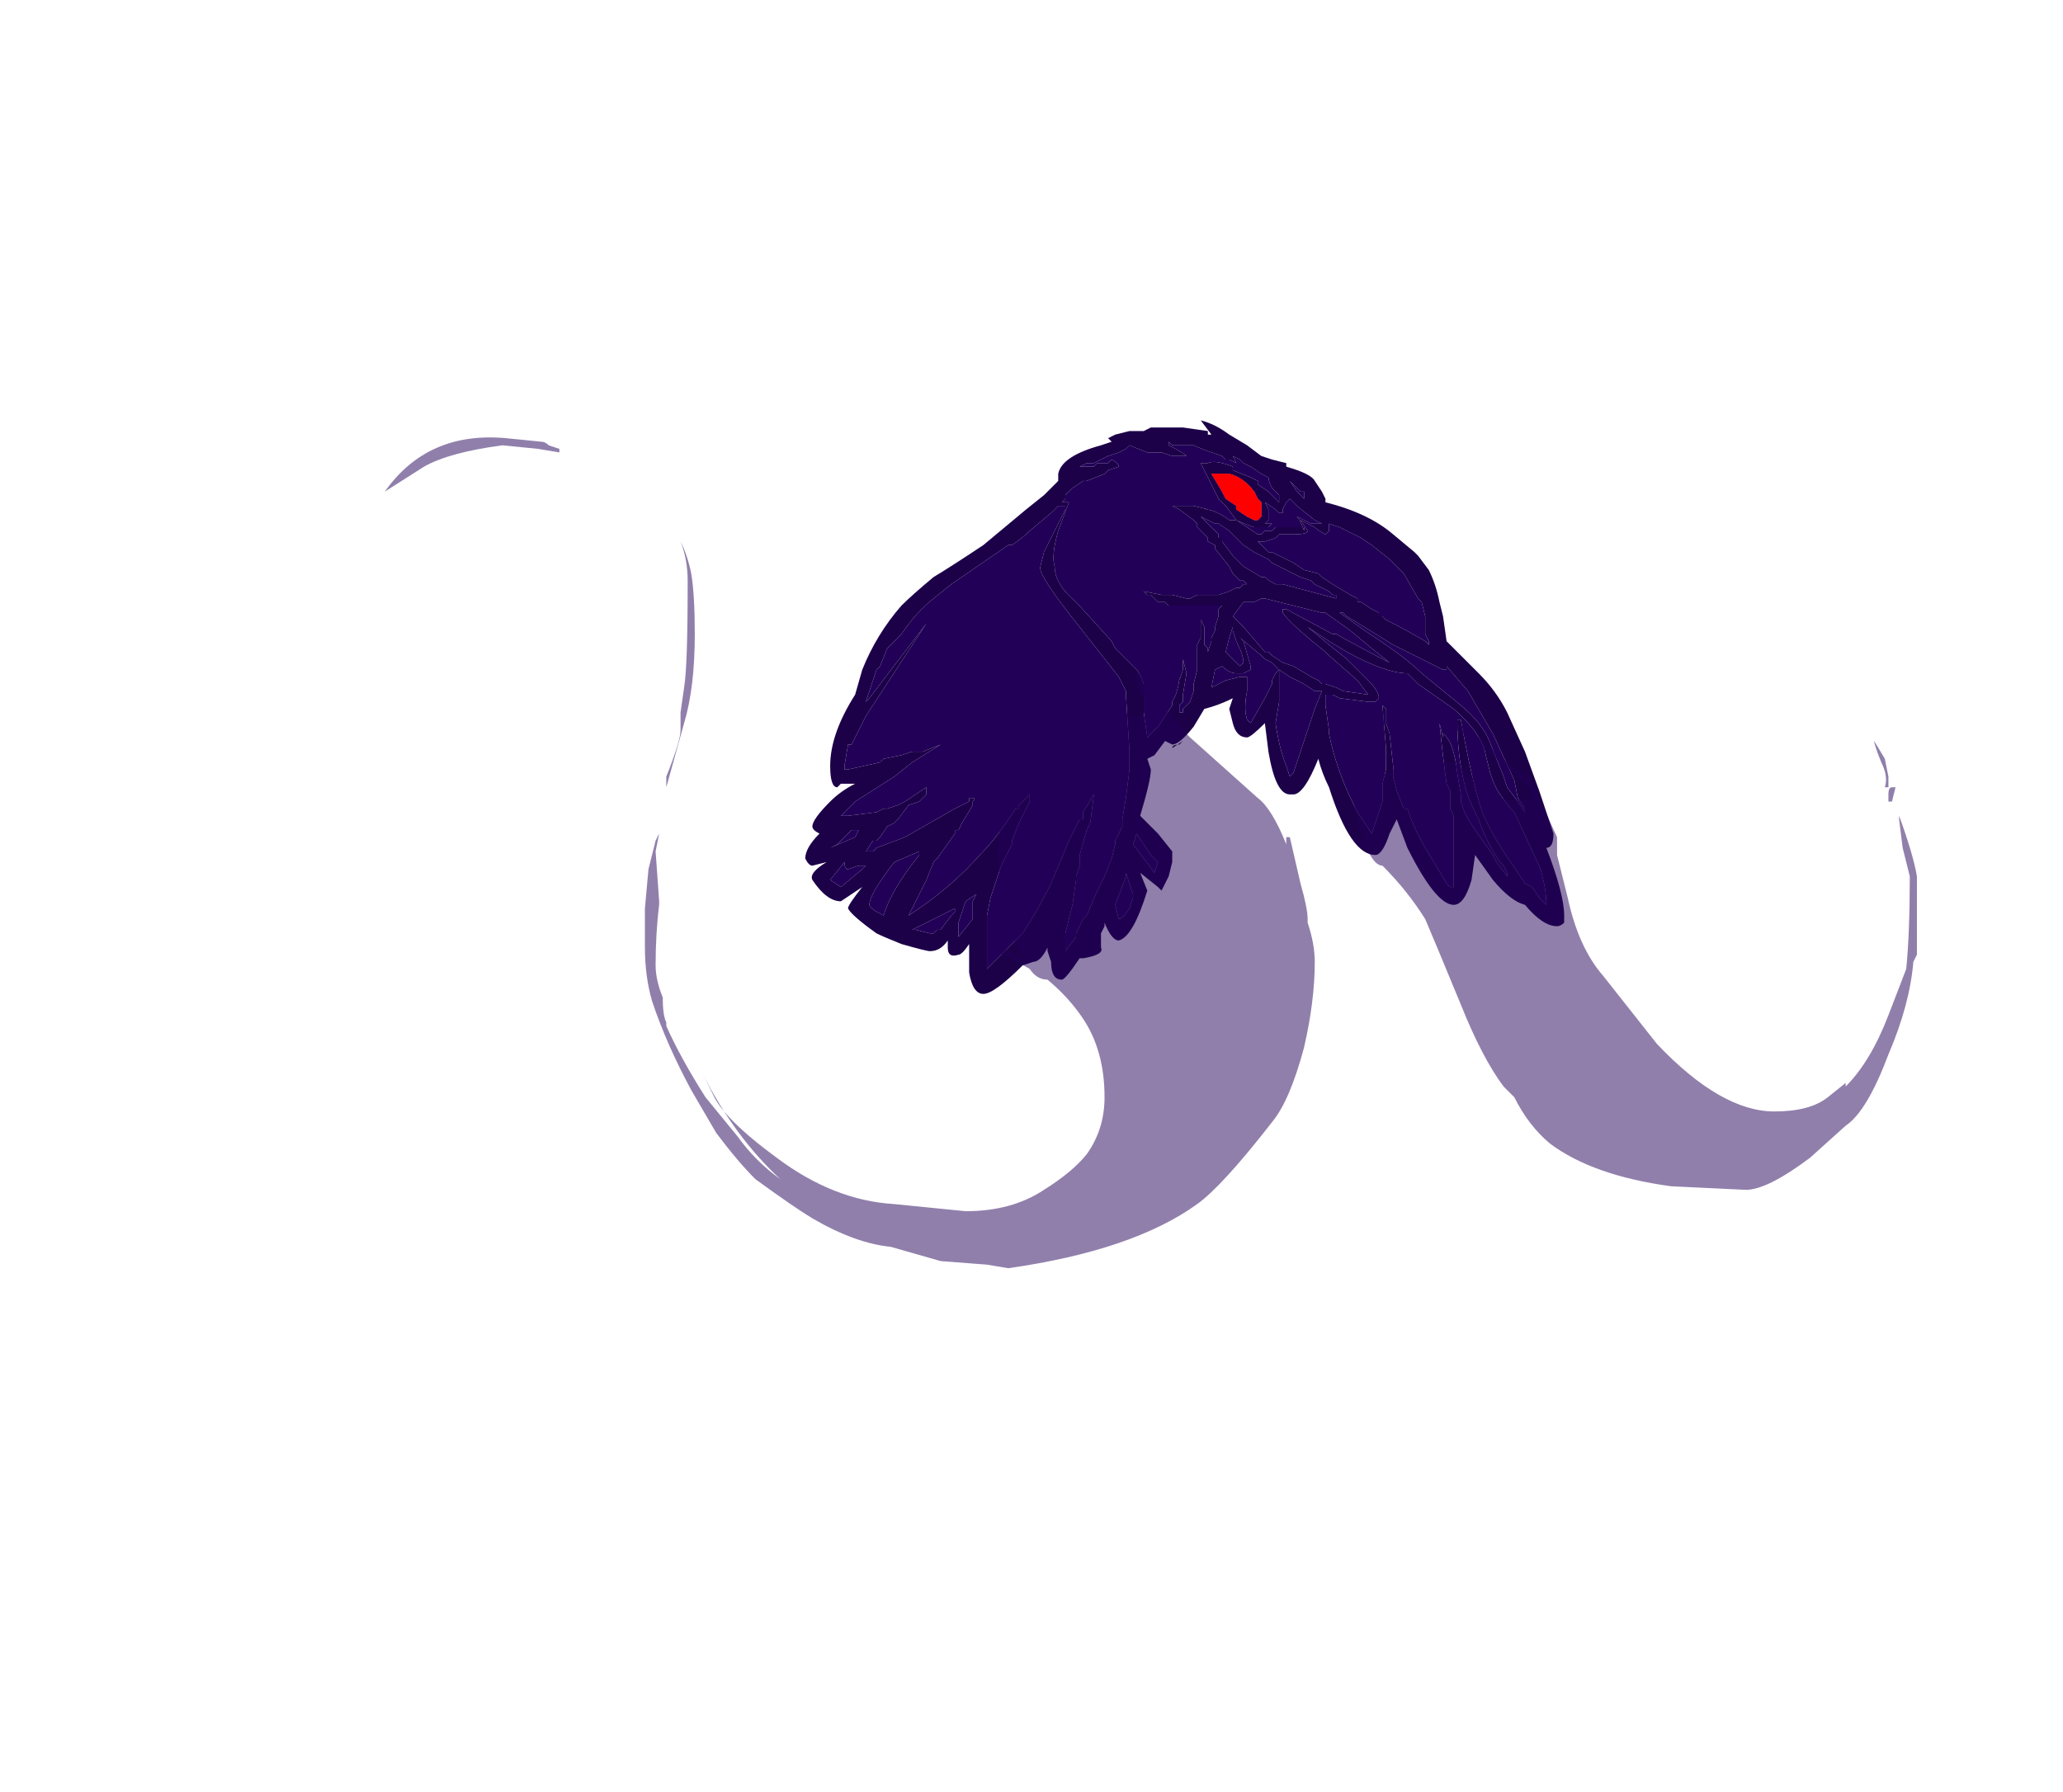 <?xml version="1.0" encoding="UTF-8" standalone="no"?>
<svg xmlns:ffdec="https://www.free-decompiler.com/flash" xmlns:xlink="http://www.w3.org/1999/xlink" ffdec:objectType="frame" height="176.05px" width="202.65px" xmlns="http://www.w3.org/2000/svg">
  <g transform="matrix(1.0, 0.0, 0.0, 1.0, 124.25, 134.75)">
    <use ffdec:characterId="3205" height="11.9" transform="matrix(7.0, 0.0, 0.0, 7.0, -86.45, -93.45)" width="21.5" xlink:href="#shape0"/>
  </g>
  <defs>
    <g id="shape0" transform="matrix(1.0, 0.0, 0.0, 1.0, 12.35, 13.35)">
      <path d="M-1.3 -8.75 Q-1.3 -8.8 -1.2 -8.8 L-1.15 -8.85 -1.3 -8.75" fill="#111111" fill-rule="evenodd" stroke="none"/>
      <path d="M-0.75 -12.6 L-0.5 -12.6 Q-0.3 -12.55 -0.15 -12.35 L-0.1 -12.25 -0.05 -12.2 -0.05 -12.0 -0.1 -11.95 -0.15 -11.95 -0.25 -12.0 -0.4 -12.1 -0.4 -12.15 -0.55 -12.25 -0.6 -12.35 -0.75 -12.6" fill="#ff0000" fill-rule="evenodd" stroke="none"/>
      <path d="M0.05 -12.55 Q0.05 -12.5 0.1 -12.4 L0.2 -12.3 0.2 -12.2 0.05 -12.35 -0.1 -12.45 -0.1 -12.5 -0.2 -12.55 -0.45 -12.65 -0.45 -12.7 Q-0.7 -12.8 -0.8 -12.75 L-0.9 -12.75 -0.65 -12.25 -0.55 -12.15 -0.4 -11.95 Q-0.3 -11.9 -0.15 -11.85 L0.05 -11.85 0.1 -11.9 0.0 -11.9 0.05 -11.95 0.05 -12.1 0.0 -12.2 0.15 -12.1 0.2 -12.05 0.25 -12.05 0.25 -12.1 0.3 -12.2 0.35 -12.25 0.45 -12.15 0.7 -11.95 0.8 -11.9 0.65 -11.9 0.45 -12.0 Q0.5 -11.95 0.55 -11.8 L0.55 -11.85 0.15 -11.85 0.1 -11.8 0.0 -11.8 -0.05 -11.75 -0.1 -11.75 -0.4 -11.95 -0.5 -11.95 Q-0.7 -12.1 -0.85 -12.1 L-0.8 -12.1 -1.0 -12.15 -1.3 -12.15 -1.2 -12.1 -1.0 -11.95 -0.95 -11.9 -0.95 -11.85 -0.8 -11.7 -0.8 -11.65 -0.7 -11.6 -0.7 -11.55 -0.5 -11.3 -0.45 -11.2 -0.35 -11.1 -0.3 -11.1 -0.25 -11.05 -0.3 -11.05 -0.35 -11.0 -0.4 -11.0 -0.5 -10.95 -0.65 -10.9 -0.95 -10.9 -1.05 -10.85 -1.1 -10.85 -1.3 -10.9 -1.45 -10.9 -1.7 -10.95 -1.65 -10.9 -1.6 -10.9 -1.5 -10.8 -1.4 -10.8 -1.35 -10.75 -0.6 -10.75 -0.65 -10.7 -0.65 -10.6 -0.7 -10.45 -0.7 -10.4 -0.75 -10.3 -0.75 -10.25 -0.8 -10.1 -0.8 -10.15 -0.85 -10.2 -0.85 -10.45 -0.9 -10.55 -0.9 -10.3 -0.95 -10.2 -0.95 -9.85 -1.0 -9.65 -1.0 -9.55 -1.05 -9.4 -1.15 -9.3 -1.15 -9.25 -1.2 -9.25 -1.2 -9.35 -1.15 -9.4 -1.15 -9.5 -1.1 -9.8 -1.15 -10.0 -1.15 -9.85 -1.2 -9.7 -1.2 -9.75 Q-1.2 -9.65 -1.25 -9.5 L-1.3 -9.4 -1.3 -9.35 -1.5 -9.05 -1.65 -8.9 -1.7 -9.25 -1.7 -9.65 Q-1.75 -9.8 -1.8 -9.85 L-2.1 -10.15 -2.15 -10.25 -2.65 -10.8 Q-2.95 -11.05 -2.95 -11.3 -3.0 -11.45 -2.9 -11.8 L-2.75 -12.2 -2.85 -12.2 -2.8 -12.25 -2.8 -12.3 -2.7 -12.4 -2.55 -12.5 -2.5 -12.5 -2.25 -12.6 -2.2 -12.65 -2.05 -12.7 Q-2.05 -12.75 -2.15 -12.8 L-2.2 -12.75 -2.35 -12.75 -2.4 -12.7 -2.6 -12.7 -2.5 -12.75 -2.4 -12.75 -2.2 -12.85 -2.05 -12.9 -1.95 -12.95 -1.9 -13.0 -1.65 -12.9 -1.45 -12.9 -1.3 -12.85 -1.1 -12.85 Q-1.15 -12.9 -1.35 -13.0 L-1.35 -13.05 -1.3 -13.0 -1.0 -13.0 Q-0.9 -12.95 -0.6 -12.85 L-0.55 -12.8 -0.5 -12.8 -0.4 -12.75 -0.45 -12.85 -0.35 -12.8 -0.3 -12.75 -0.2 -12.7 -0.05 -12.6 0.05 -12.55 M0.35 -12.5 L0.5 -12.35 0.55 -12.35 0.55 -12.25 0.45 -12.35 0.35 -12.5 M0.2 -9.85 L0.35 -9.75 0.55 -9.65 0.7 -9.55 0.8 -9.55 0.7 -9.3 0.4 -8.4 0.35 -8.35 0.3 -8.5 Q0.2 -8.75 0.15 -9.1 L0.2 -9.4 0.2 -9.85 0.15 -9.8 0.1 -9.7 0.1 -9.65 0.0 -9.45 -0.2 -9.1 -0.25 -9.15 Q-0.3 -9.3 -0.25 -9.55 L-0.25 -9.75 -0.35 -9.75 -0.55 -9.7 -0.75 -9.6 -0.7 -9.85 -0.6 -9.9 Q-0.5 -9.8 -0.4 -9.8 L-0.3 -9.8 -0.2 -9.85 -0.2 -9.9 -0.3 -10.25 -0.35 -10.3 -0.05 -10.05 0.0 -10.0 0.1 -9.95 0.2 -9.85 M1.6 -9.45 Q1.6 -9.55 1.45 -9.7 L1.15 -10.0 0.9 -10.2 0.6 -10.45 0.9 -10.25 1.15 -10.1 Q1.7 -9.8 2.0 -9.8 L2.15 -9.65 2.65 -9.3 Q3.05 -8.95 3.1 -8.65 L3.15 -8.45 Q3.2 -8.25 3.3 -8.1 L3.45 -7.9 3.5 -7.85 3.8 -7.2 3.85 -7.1 Q3.95 -6.8 3.95 -6.55 L3.85 -6.65 3.75 -6.8 3.65 -6.85 3.45 -7.15 Q3.2 -7.5 3.05 -7.85 2.9 -8.3 2.75 -9.15 L2.7 -9.15 Q2.7 -8.65 2.8 -8.25 2.85 -8.05 2.95 -7.85 L3.0 -7.75 Q3.1 -7.45 3.3 -7.15 L3.35 -7.1 3.4 -7.0 3.4 -6.95 3.25 -7.15 3.2 -7.25 2.95 -7.6 Q2.85 -7.75 2.8 -7.85 L2.75 -8.0 2.75 -8.1 2.7 -8.4 Q2.65 -8.85 2.5 -8.95 L2.5 -8.9 2.45 -9.1 Q2.5 -8.6 2.55 -8.25 L2.6 -8.15 2.6 -7.9 2.65 -7.8 2.65 -6.8 2.6 -6.8 2.55 -6.85 2.25 -7.35 Q2.1 -7.6 2.0 -7.9 L1.95 -7.9 1.85 -8.15 1.8 -8.35 1.8 -8.5 1.75 -8.95 1.7 -9.1 1.7 -9.3 1.65 -9.35 1.7 -8.75 1.7 -8.45 1.65 -8.25 1.65 -8.0 1.5 -7.55 1.3 -7.85 1.25 -7.95 Q1.0 -8.45 0.9 -8.95 L0.9 -9.0 0.85 -9.35 0.85 -9.5 0.95 -9.5 1.05 -9.45 1.45 -9.4 1.55 -9.4 1.6 -9.45 M1.05 -10.65 L1.1 -10.65 1.15 -10.6 Q1.4 -10.45 1.8 -10.2 L2.5 -9.85 2.55 -9.85 2.55 -9.9 2.85 -9.55 3.2 -8.95 3.5 -8.3 3.55 -8.05 3.65 -7.9 3.65 -7.85 3.55 -8.0 3.4 -8.2 3.35 -8.35 3.15 -8.85 Q3.05 -9.1 2.75 -9.35 L2.2 -9.8 Q2.0 -10.0 1.55 -10.3 L1.4 -10.4 1.05 -10.65 M0.3 -10.7 L0.25 -10.7 0.25 -10.65 Q0.35 -10.5 0.85 -10.1 L0.9 -10.05 1.3 -9.7 1.45 -9.5 1.1 -9.55 1.0 -9.6 0.85 -9.65 0.8 -9.65 0.75 -9.7 0.65 -9.75 0.4 -9.9 0.25 -9.95 0.1 -10.05 0.05 -10.1 0.0 -10.1 -0.3 -10.45 -0.45 -10.6 -0.3 -10.8 -0.15 -10.8 -0.05 -10.85 0.0 -10.85 0.8 -10.65 0.85 -10.65 1.2 -10.4 1.5 -10.15 1.75 -9.95 Q1.45 -10.1 1.0 -10.35 L0.95 -10.35 0.3 -10.7 M0.65 -11.1 L0.7 -11.05 0.9 -10.95 0.95 -10.9 1.0 -10.9 1.0 -10.85 0.25 -11.05 0.15 -11.05 Q0.05 -11.1 0.0 -11.15 L-0.05 -11.15 -0.3 -11.3 -0.45 -11.45 -0.6 -11.65 -0.6 -11.7 -0.65 -11.7 -0.65 -11.75 -0.9 -12.0 -0.7 -11.9 -0.65 -11.9 -0.5 -11.8 -0.3 -11.6 -0.15 -11.5 0.05 -11.4 0.1 -11.35 0.5 -11.15 0.65 -11.1 M0.9 -11.9 L1.05 -11.85 1.35 -11.7 1.5 -11.6 1.75 -11.4 1.95 -11.2 2.15 -10.85 2.2 -10.8 2.25 -10.6 2.25 -10.35 2.3 -10.25 2.3 -10.2 2.25 -10.25 Q2.0 -10.4 1.7 -10.55 L1.65 -10.6 1.6 -10.6 1.6 -10.65 1.5 -10.7 1.35 -10.8 1.3 -10.8 1.3 -10.85 1.2 -10.9 0.95 -11.05 0.8 -11.15 0.75 -11.2 0.55 -11.25 0.4 -11.35 0.1 -11.5 0.05 -11.5 -0.1 -11.65 0.0 -11.65 0.15 -11.7 0.2 -11.75 0.4 -11.75 Q0.6 -11.75 0.6 -11.8 L0.5 -11.95 0.7 -11.85 Q0.75 -11.8 0.85 -11.75 L0.9 -11.8 0.9 -11.9 M-2.8 -12.1 Q-2.85 -12.0 -3.1 -11.5 L-3.15 -11.3 Q-3.2 -11.2 -2.6 -10.45 L-2.05 -9.75 -1.95 -9.55 -1.95 -9.5 -1.9 -8.7 -1.9 -8.45 -1.95 -8.05 -2.0 -7.75 -2.0 -7.65 -2.1 -7.45 -2.1 -7.4 -2.15 -7.2 -2.25 -6.95 -2.35 -6.75 -2.5 -6.4 -2.55 -6.35 -2.65 -6.15 -2.65 -6.1 -2.8 -5.9 -2.8 -6.15 -2.7 -6.55 -2.65 -6.9 -2.65 -6.95 -2.6 -7.1 -2.6 -7.25 -2.5 -7.6 -2.45 -7.7 -2.4 -8.1 -2.55 -7.85 -2.55 -7.75 -2.6 -7.75 -2.75 -7.45 -3.0 -6.85 Q-3.2 -6.45 -3.4 -6.15 L-3.9 -5.65 -3.9 -6.4 -3.85 -6.65 -3.7 -7.1 -3.55 -7.4 -3.55 -7.45 -3.45 -7.7 -3.3 -8.0 -3.3 -8.1 -3.45 -7.95 -3.45 -7.9 -3.5 -7.9 Q-3.75 -7.5 -4.0 -7.25 -4.35 -6.85 -4.85 -6.5 L-5.0 -6.4 -4.75 -6.9 -4.65 -7.15 -4.6 -7.2 -4.35 -7.55 -4.35 -7.6 -4.3 -7.6 -4.25 -7.7 -4.1 -7.95 -4.1 -8.0 Q-4.05 -8.05 -4.1 -8.05 L-4.15 -8.05 -4.15 -8.0 -4.35 -7.9 -5.05 -7.5 -5.45 -7.35 -5.5 -7.3 Q-5.55 -7.3 -5.6 -7.3 L-5.5 -7.45 -5.45 -7.45 -5.4 -7.5 -5.3 -7.65 -5.2 -7.7 -5.15 -7.75 -5.0 -7.95 -4.85 -8.0 -4.75 -8.1 -4.75 -8.2 -5.05 -8.0 -5.15 -7.95 -5.3 -7.9 -5.35 -7.9 -5.45 -7.85 -5.85 -7.8 -5.95 -7.8 -5.75 -8.0 -5.2 -8.35 -4.95 -8.55 -4.55 -8.8 -4.8 -8.7 -4.95 -8.7 -5.1 -8.65 -5.35 -8.6 -5.4 -8.55 -5.85 -8.45 -5.9 -8.45 -5.9 -8.5 -5.85 -8.8 -5.8 -8.8 -5.6 -9.2 -4.75 -10.5 -5.55 -9.45 -5.6 -9.4 -5.45 -9.85 -5.4 -9.9 -5.3 -10.15 -5.1 -10.35 Q-4.9 -10.65 -4.65 -10.85 L-4.4 -11.05 -3.6 -11.6 -3.55 -11.6 Q-3.4 -11.7 -3.3 -11.8 L-3.0 -12.05 -2.9 -12.15 -2.8 -12.15 -2.8 -12.1 M-1.6 -7.25 L-1.5 -7.15 -1.55 -7.0 -1.85 -7.4 -1.8 -7.55 -1.6 -7.25 M-0.45 -10.4 L-0.4 -10.25 Q-0.3 -10.05 -0.3 -9.95 L-0.35 -9.9 -0.55 -10.1 -0.5 -10.3 -0.45 -10.45 -0.45 -10.4 M-4.85 -7.3 L-4.85 -7.25 Q-5.25 -6.75 -5.35 -6.4 -5.55 -6.5 -5.55 -6.55 -5.55 -6.7 -5.2 -7.15 L-4.85 -7.3 M-5.7 -7.1 L-5.6 -7.1 -5.65 -7.05 -5.95 -6.8 -6.1 -6.9 -5.9 -7.15 Q-5.9 -7.05 -5.85 -7.05 L-5.7 -7.1 M-5.8 -7.6 L-5.7 -7.6 -5.75 -7.5 -6.1 -7.35 -6.0 -7.4 -5.8 -7.6 M-4.1 -6.6 L-4.1 -6.35 -4.3 -6.1 -4.3 -6.3 -4.2 -6.6 -4.05 -6.7 -4.1 -6.6 M-4.25 -6.55 L-4.35 -6.5 -4.35 -6.45 -4.4 -6.4 -4.55 -6.2 -4.6 -6.2 -4.65 -6.15 -4.7 -6.15 -4.9 -6.2 -4.95 -6.2 Q-4.55 -6.4 -4.25 -6.55 M-1.95 -7.0 L-1.85 -6.7 -1.85 -6.65 -1.9 -6.5 Q-2.0 -6.35 -2.05 -6.35 L-2.1 -6.55 -1.95 -6.95 -1.95 -7.0" fill="#220058" fill-rule="evenodd" stroke="none"/>
      <path d="M0.35 -12.5 L0.45 -12.35 0.55 -12.25 0.55 -12.35 0.5 -12.35 0.35 -12.5 M0.05 -12.55 L-0.05 -12.6 -0.2 -12.7 -0.3 -12.75 -0.35 -12.8 -0.45 -12.85 -0.4 -12.75 -0.5 -12.8 -0.55 -12.8 -0.6 -12.85 Q-0.9 -12.95 -1.0 -13.0 L-1.3 -13.0 -1.35 -13.05 -1.35 -13.0 Q-1.15 -12.9 -1.1 -12.85 L-1.3 -12.85 -1.45 -12.9 -1.65 -12.9 -1.9 -13.0 -1.95 -12.95 -2.05 -12.9 -2.2 -12.85 -2.4 -12.75 -2.5 -12.75 -2.6 -12.7 -2.4 -12.7 -2.35 -12.75 -2.2 -12.75 -2.15 -12.8 Q-2.05 -12.75 -2.05 -12.7 L-2.2 -12.65 -2.25 -12.6 -2.5 -12.5 -2.55 -12.5 -2.7 -12.4 -2.8 -12.3 -2.8 -12.25 -2.85 -12.2 -2.75 -12.2 -2.9 -11.8 Q-3.0 -11.45 -2.95 -11.3 -2.95 -11.05 -2.65 -10.8 L-2.15 -10.25 -2.1 -10.15 -1.8 -9.85 Q-1.75 -9.8 -1.7 -9.65 L-1.7 -9.25 -1.65 -8.9 -1.5 -9.05 -1.3 -9.35 -1.3 -9.4 -1.25 -9.5 Q-1.2 -9.65 -1.2 -9.75 L-1.2 -9.7 -1.15 -9.85 -1.15 -10.0 -1.1 -9.8 -1.15 -9.5 -1.15 -9.4 -1.2 -9.35 -1.2 -9.25 -1.15 -9.25 -1.15 -9.3 -1.05 -9.4 -1.0 -9.55 -1.0 -9.65 -0.95 -9.85 -0.95 -10.2 -0.9 -10.3 -0.9 -10.55 -0.85 -10.45 -0.85 -10.2 -0.8 -10.15 -0.8 -10.1 -0.75 -10.25 -0.75 -10.3 -0.7 -10.4 -0.7 -10.45 -0.65 -10.6 -0.65 -10.7 -0.6 -10.75 -1.35 -10.75 -1.4 -10.8 -1.5 -10.8 -1.6 -10.9 -1.65 -10.9 -1.7 -10.95 -1.45 -10.9 -1.3 -10.9 -1.1 -10.85 -1.05 -10.85 -0.95 -10.9 -0.65 -10.9 -0.5 -10.95 -0.4 -11.0 -0.35 -11.0 -0.3 -11.05 -0.25 -11.05 -0.3 -11.1 -0.35 -11.1 -0.45 -11.2 -0.5 -11.3 -0.7 -11.55 -0.7 -11.6 -0.8 -11.65 -0.8 -11.7 -0.95 -11.85 -0.95 -11.9 -1.0 -11.95 -1.2 -12.1 -1.3 -12.15 -1.0 -12.15 -0.8 -12.1 -0.85 -12.1 Q-0.7 -12.1 -0.5 -11.95 L-0.4 -11.95 -0.1 -11.75 -0.05 -11.75 0.0 -11.8 0.1 -11.8 0.15 -11.85 0.55 -11.85 0.55 -11.8 Q0.5 -11.95 0.45 -12.0 L0.65 -11.9 0.8 -11.9 0.7 -11.95 0.45 -12.15 0.35 -12.25 0.3 -12.2 0.25 -12.1 0.25 -12.05 0.2 -12.05 0.15 -12.1 0.0 -12.2 0.05 -12.1 0.05 -11.95 0.0 -11.9 0.1 -11.9 0.05 -11.85 -0.15 -11.85 Q-0.3 -11.9 -0.4 -11.95 L-0.55 -12.15 -0.65 -12.25 -0.9 -12.75 -0.8 -12.75 Q-0.7 -12.8 -0.45 -12.7 L-0.45 -12.65 -0.2 -12.55 -0.1 -12.5 -0.1 -12.45 0.05 -12.35 0.2 -12.2 0.2 -12.3 0.1 -12.4 Q0.05 -12.5 0.05 -12.55 M0.3 -12.75 L0.3 -12.7 Q0.65 -12.6 0.7 -12.5 L0.8 -12.35 0.85 -12.25 0.85 -12.2 Q1.45 -12.05 1.8 -11.75 L2.1 -11.5 2.15 -11.45 2.3 -11.25 Q2.4 -11.05 2.45 -10.8 L2.5 -10.6 2.55 -10.25 3.0 -9.8 Q3.25 -9.55 3.4 -9.25 L3.65 -8.7 3.85 -8.15 4.05 -7.55 Q4.05 -7.35 3.95 -7.35 4.2 -6.7 4.2 -6.4 L4.2 -6.3 Q4.15 -6.25 4.1 -6.25 3.9 -6.25 3.65 -6.55 3.45 -6.6 3.2 -6.9 L2.95 -7.25 2.9 -6.9 Q2.8 -6.55 2.65 -6.55 2.4 -6.55 2.0 -7.35 L1.85 -7.75 1.75 -7.55 Q1.65 -7.25 1.55 -7.25 1.2 -7.25 0.9 -8.2 0.8 -8.4 0.75 -8.6 0.55 -8.1 0.4 -8.1 L0.35 -8.1 Q0.15 -8.1 0.05 -8.7 L0.0 -9.1 Q-0.2 -8.9 -0.25 -8.9 -0.4 -8.9 -0.45 -9.1 L-0.5 -9.3 -0.45 -9.45 Q-0.65 -9.35 -0.85 -9.3 L-1.0 -9.05 Q-1.2 -8.8 -1.3 -8.8 L-1.4 -8.85 -1.55 -8.65 -1.65 -8.6 -1.6 -8.45 Q-1.6 -8.3 -1.75 -7.8 L-1.5 -7.55 -1.3 -7.3 -1.3 -7.15 -1.35 -6.95 -1.45 -6.75 -1.5 -6.8 -1.75 -7.0 -1.65 -6.75 Q-1.85 -6.1 -2.05 -6.05 -2.15 -6.05 -2.25 -6.3 L-2.25 -6.25 -2.3 -6.15 -2.3 -5.95 Q-2.25 -5.85 -2.55 -5.8 L-2.6 -5.8 Q-2.8 -5.5 -2.85 -5.5 -3.0 -5.5 -3.0 -5.75 L-3.05 -5.9 -3.05 -5.95 Q-3.15 -5.75 -3.25 -5.75 L-3.4 -5.7 Q-3.8 -5.3 -3.95 -5.3 -4.1 -5.3 -4.15 -5.6 L-4.15 -6.0 Q-4.25 -5.85 -4.3 -5.85 -4.45 -5.8 -4.45 -5.95 L-4.45 -6.05 Q-4.55 -5.9 -4.7 -5.9 -4.75 -5.9 -5.1 -6.0 -5.35 -6.1 -5.45 -6.15 -5.8 -6.4 -5.85 -6.5 -5.85 -6.55 -5.65 -6.8 L-5.95 -6.6 Q-6.15 -6.6 -6.35 -6.9 -6.4 -7.0 -6.15 -7.15 L-6.35 -7.1 Q-6.4 -7.1 -6.45 -7.2 -6.45 -7.35 -6.25 -7.55 -6.35 -7.6 -6.35 -7.65 -6.35 -7.75 -6.1 -8.0 -5.95 -8.15 -5.75 -8.25 L-5.95 -8.25 -6.0 -8.2 Q-6.1 -8.2 -6.1 -8.5 -6.1 -8.95 -5.75 -9.5 L-5.65 -9.85 Q-5.45 -10.35 -5.1 -10.75 -4.95 -10.9 -4.65 -11.15 -4.4 -11.3 -3.95 -11.6 L-3.35 -12.1 -3.1 -12.3 -2.9 -12.5 -2.9 -12.6 Q-2.85 -12.85 -2.3 -13.0 L-2.15 -13.05 -2.2 -13.1 -2.1 -13.15 -1.9 -13.2 -1.7 -13.2 -1.6 -13.25 -1.15 -13.25 -0.8 -13.2 -0.8 -13.15 -0.75 -13.15 -0.9 -13.35 Q-0.7 -13.3 -0.5 -13.15 L-0.25 -13.0 -0.05 -12.85 0.1 -12.8 0.3 -12.75 M0.9 -11.9 L0.9 -11.8 0.85 -11.75 Q0.75 -11.8 0.7 -11.85 L0.5 -11.95 0.6 -11.8 Q0.6 -11.75 0.4 -11.75 L0.2 -11.75 0.15 -11.7 0.0 -11.65 -0.1 -11.65 0.05 -11.5 0.1 -11.5 0.4 -11.35 0.55 -11.25 0.75 -11.2 0.8 -11.15 0.95 -11.05 1.2 -10.9 1.3 -10.85 1.3 -10.8 1.35 -10.8 1.5 -10.7 1.6 -10.65 1.6 -10.6 1.65 -10.6 1.7 -10.55 Q2.0 -10.4 2.25 -10.25 L2.3 -10.2 2.3 -10.25 2.25 -10.35 2.25 -10.6 2.2 -10.8 2.15 -10.85 1.95 -11.2 1.75 -11.4 1.5 -11.6 1.35 -11.7 1.05 -11.85 0.9 -11.9 M0.65 -11.1 L0.5 -11.15 0.1 -11.35 0.05 -11.4 -0.15 -11.5 -0.3 -11.6 -0.5 -11.8 -0.65 -11.9 -0.7 -11.9 -0.9 -12.0 -0.65 -11.75 -0.65 -11.7 -0.6 -11.7 -0.6 -11.65 -0.45 -11.45 -0.3 -11.3 -0.05 -11.15 0.0 -11.15 Q0.05 -11.1 0.15 -11.05 L0.25 -11.05 1.0 -10.85 1.0 -10.9 0.95 -10.9 0.9 -10.95 0.7 -11.05 0.65 -11.1 M0.3 -10.7 L0.95 -10.35 1.0 -10.35 Q1.45 -10.1 1.75 -9.95 L1.5 -10.15 1.2 -10.4 0.85 -10.65 0.8 -10.65 0.0 -10.85 -0.05 -10.85 -0.15 -10.8 -0.3 -10.8 -0.45 -10.6 -0.3 -10.45 0.0 -10.1 0.05 -10.1 0.1 -10.05 0.25 -9.95 0.4 -9.9 0.65 -9.75 0.75 -9.7 0.8 -9.65 0.85 -9.65 1.0 -9.6 1.1 -9.55 1.45 -9.5 1.3 -9.7 0.9 -10.05 0.85 -10.1 Q0.35 -10.5 0.25 -10.65 L0.25 -10.7 0.3 -10.7 M1.05 -10.65 L1.4 -10.4 1.55 -10.3 Q2.0 -10.0 2.2 -9.8 L2.75 -9.35 Q3.05 -9.1 3.15 -8.85 L3.35 -8.35 3.4 -8.2 3.55 -8.0 3.65 -7.85 3.65 -7.9 3.55 -8.05 3.5 -8.3 3.2 -8.95 2.85 -9.55 2.55 -9.9 2.55 -9.85 2.5 -9.85 1.8 -10.2 Q1.4 -10.45 1.15 -10.6 L1.1 -10.65 1.05 -10.65 M1.6 -9.45 L1.55 -9.4 1.45 -9.4 1.05 -9.45 0.95 -9.5 0.85 -9.5 0.85 -9.35 0.9 -9.0 0.9 -8.95 Q1.0 -8.45 1.25 -7.95 L1.3 -7.85 1.5 -7.55 1.65 -8.0 1.65 -8.25 1.7 -8.45 1.7 -8.75 1.65 -9.35 1.7 -9.3 1.7 -9.1 1.75 -8.95 1.8 -8.5 1.8 -8.35 1.85 -8.15 1.95 -7.9 2.0 -7.9 Q2.1 -7.6 2.25 -7.35 L2.55 -6.85 2.6 -6.8 2.65 -6.8 2.65 -7.8 2.6 -7.9 2.6 -8.15 2.55 -8.25 Q2.5 -8.6 2.45 -9.1 L2.5 -8.9 2.5 -8.95 Q2.65 -8.85 2.7 -8.4 L2.75 -8.1 2.75 -8.0 2.8 -7.85 Q2.85 -7.75 2.95 -7.6 L3.2 -7.25 3.25 -7.15 3.4 -6.95 3.4 -7.0 3.35 -7.1 3.3 -7.15 Q3.1 -7.45 3.0 -7.75 L2.95 -7.85 Q2.85 -8.05 2.8 -8.25 2.7 -8.65 2.7 -9.15 L2.75 -9.15 Q2.9 -8.3 3.05 -7.85 3.2 -7.5 3.45 -7.15 L3.65 -6.85 3.75 -6.8 3.85 -6.65 3.95 -6.55 Q3.95 -6.8 3.85 -7.1 L3.8 -7.2 3.5 -7.85 3.45 -7.9 3.3 -8.1 Q3.2 -8.25 3.15 -8.45 L3.1 -8.65 Q3.05 -8.95 2.65 -9.3 L2.15 -9.65 2.0 -9.8 Q1.7 -9.8 1.15 -10.1 L0.9 -10.25 0.6 -10.45 0.9 -10.2 1.15 -10.0 1.45 -9.7 Q1.6 -9.55 1.6 -9.45 M0.15 -9.8 L0.2 -9.85 0.1 -9.95 0.0 -10.0 -0.05 -10.05 -0.35 -10.3 -0.3 -10.25 -0.2 -9.9 -0.2 -9.85 -0.3 -9.8 -0.4 -9.8 Q-0.5 -9.8 -0.6 -9.9 L-0.7 -9.85 -0.75 -9.6 -0.55 -9.7 -0.35 -9.75 -0.25 -9.75 -0.25 -9.55 Q-0.3 -9.3 -0.25 -9.15 L-0.2 -9.1 0.0 -9.45 0.1 -9.65 0.1 -9.7 0.15 -9.8 M0.2 -9.85 L0.2 -9.4 0.15 -9.1 Q0.2 -8.75 0.3 -8.5 L0.35 -8.35 0.4 -8.4 0.7 -9.3 0.8 -9.55 0.7 -9.55 0.55 -9.65 0.35 -9.75 0.2 -9.85 M-0.75 -12.6 L-0.6 -12.35 -0.55 -12.25 -0.4 -12.15 -0.4 -12.1 -0.25 -12.0 -0.15 -11.95 -0.1 -11.95 -0.05 -12.0 -0.05 -12.2 -0.1 -12.25 -0.15 -12.35 Q-0.3 -12.55 -0.5 -12.6 L-0.75 -12.6 M-2.8 -12.1 L-2.8 -12.15 -2.9 -12.15 -3.0 -12.05 -3.3 -11.8 Q-3.4 -11.7 -3.55 -11.6 L-3.6 -11.6 -4.4 -11.05 -4.65 -10.85 Q-4.9 -10.65 -5.1 -10.35 L-5.3 -10.15 -5.4 -9.9 -5.45 -9.85 -5.6 -9.4 -5.55 -9.45 -4.75 -10.5 -5.6 -9.2 -5.8 -8.8 -5.85 -8.8 -5.9 -8.5 -5.9 -8.45 -5.85 -8.45 -5.4 -8.55 -5.35 -8.6 -5.1 -8.65 -4.95 -8.7 -4.8 -8.7 -4.55 -8.8 -4.95 -8.55 -5.2 -8.35 -5.75 -8.0 -5.95 -7.8 -5.85 -7.8 -5.45 -7.85 -5.35 -7.9 -5.3 -7.9 -5.15 -7.95 -5.05 -8.0 -4.75 -8.2 -4.75 -8.1 -4.85 -8.0 -5.0 -7.95 -5.15 -7.75 -5.2 -7.7 -5.3 -7.65 -5.4 -7.5 -5.45 -7.45 -5.5 -7.45 -5.6 -7.3 Q-5.55 -7.3 -5.5 -7.3 L-5.45 -7.35 -5.05 -7.5 -4.35 -7.9 -4.15 -8.0 -4.15 -8.05 -4.1 -8.05 Q-4.05 -8.05 -4.1 -8.0 L-4.1 -7.95 -4.25 -7.7 -4.3 -7.6 -4.35 -7.6 -4.35 -7.55 -4.6 -7.2 -4.65 -7.15 -4.75 -6.9 -5.0 -6.4 -4.85 -6.5 Q-4.35 -6.85 -4.0 -7.25 -3.75 -7.5 -3.5 -7.9 L-3.45 -7.9 -3.45 -7.95 -3.3 -8.1 -3.3 -8.0 -3.45 -7.7 -3.55 -7.45 -3.55 -7.4 -3.7 -7.1 -3.85 -6.65 -3.9 -6.4 -3.9 -5.65 -3.4 -6.15 Q-3.2 -6.45 -3.0 -6.85 L-2.75 -7.45 -2.6 -7.75 -2.55 -7.75 -2.55 -7.85 -2.4 -8.1 -2.45 -7.7 -2.5 -7.6 -2.6 -7.25 -2.6 -7.1 -2.65 -6.95 -2.65 -6.9 -2.7 -6.55 -2.8 -6.15 -2.8 -5.9 -2.65 -6.1 -2.65 -6.15 -2.55 -6.35 -2.5 -6.4 -2.35 -6.75 -2.25 -6.95 -2.15 -7.2 -2.1 -7.4 -2.1 -7.45 -2.0 -7.65 -2.0 -7.75 -1.95 -8.05 -1.9 -8.45 -1.9 -8.7 -1.95 -9.5 -1.95 -9.55 -2.05 -9.75 -2.6 -10.45 Q-3.2 -11.2 -3.15 -11.3 L-3.1 -11.5 Q-2.85 -12.0 -2.8 -12.1 M-5.8 -7.6 L-6.0 -7.4 -6.1 -7.35 -5.75 -7.5 -5.7 -7.6 -5.8 -7.6 M-5.7 -7.1 L-5.85 -7.05 Q-5.9 -7.05 -5.9 -7.15 L-6.1 -6.9 -5.95 -6.8 -5.65 -7.05 -5.6 -7.1 -5.7 -7.1 M-4.85 -7.3 L-5.2 -7.15 Q-5.55 -6.7 -5.55 -6.55 -5.55 -6.5 -5.35 -6.4 -5.25 -6.75 -4.85 -7.25 L-4.85 -7.3 M-0.45 -10.4 L-0.45 -10.45 -0.5 -10.3 -0.55 -10.1 -0.35 -9.9 -0.3 -9.95 Q-0.3 -10.05 -0.4 -10.25 L-0.45 -10.4 M-1.6 -7.25 L-1.8 -7.55 -1.85 -7.4 -1.55 -7.0 -1.5 -7.15 -1.6 -7.25 M-1.95 -7.0 L-1.95 -6.95 -2.1 -6.55 -2.05 -6.35 Q-2.0 -6.35 -1.9 -6.5 L-1.85 -6.65 -1.85 -6.7 -1.95 -7.0 M-4.25 -6.55 Q-4.55 -6.4 -4.95 -6.2 L-4.9 -6.2 -4.7 -6.15 -4.65 -6.15 -4.6 -6.2 -4.55 -6.2 -4.4 -6.4 -4.35 -6.45 -4.35 -6.5 -4.25 -6.55 M-4.1 -6.6 L-4.05 -6.7 -4.2 -6.6 -4.3 -6.3 -4.3 -6.1 -4.1 -6.35 -4.1 -6.6" fill="#1c0048" fill-rule="evenodd" stroke="none"/>
      <path d="M-0.75 -12.6 L-0.5 -12.6 Q-0.3 -12.55 -0.15 -12.35 L-0.1 -12.25 -0.05 -12.2 -0.05 -12.0 -0.1 -11.95 -0.15 -11.95 -0.25 -12.0 -0.4 -12.1 -0.4 -12.15 -0.55 -12.25 -0.6 -12.35 -0.75 -12.6" fill="#ff0000" fill-rule="evenodd" stroke="none"/>
      <path d="M8.55 -8.85 L8.7 -8.6 8.75 -8.35 8.75 -8.2 8.7 -8.2 Q8.75 -8.35 8.65 -8.55 8.55 -8.8 8.55 -8.85 M8.75 -8.0 L8.75 -8.1 Q8.75 -8.2 8.8 -8.2 L8.85 -8.2 8.8 -8.0 8.75 -8.0 M8.9 -7.8 Q9.1 -7.25 9.15 -6.95 L9.15 -5.85 9.1 -5.75 Q9.05 -5.15 8.75 -4.45 8.45 -3.65 8.15 -3.45 L7.65 -3.0 Q7.05 -2.55 6.75 -2.55 L5.7 -2.6 Q4.6 -2.75 4.0 -3.2 3.7 -3.45 3.5 -3.85 L3.35 -4.0 Q3.05 -4.4 2.75 -5.15 2.4 -6.0 2.25 -6.35 2.0 -6.75 1.65 -7.1 1.55 -7.1 1.45 -7.3 L1.25 -7.45 1.25 -7.5 1.4 -7.45 Q1.3 -7.6 1.3 -7.75 1.25 -7.9 1.25 -8.05 1.25 -8.35 1.4 -8.75 1.55 -9.3 1.85 -9.35 2.55 -9.25 2.95 -8.95 L3.45 -8.5 Q3.75 -8.35 3.85 -8.05 L4.1 -7.5 4.1 -7.25 4.25 -6.65 Q4.4 -5.95 4.75 -5.55 L5.5 -4.6 Q6.4 -3.65 7.15 -3.65 7.65 -3.65 7.9 -3.85 L8.15 -4.05 8.15 -4.0 Q8.5 -4.35 8.75 -5.0 L9.0 -5.65 Q9.05 -6.15 9.05 -6.95 L8.95 -7.35 8.9 -7.75 8.9 -7.8 M1.85 -9.2 Q1.65 -9.15 1.5 -8.7 1.4 -8.35 1.35 -8.1 L1.5 -8.25 Q1.85 -8.6 2.65 -8.55 2.85 -8.45 3.1 -8.15 3.4 -7.95 3.75 -8.05 L3.75 -8.1 Q3.6 -8.35 3.05 -8.75 2.45 -9.2 2.25 -9.2 L1.85 -9.2 M0.35 -7.5 L0.5 -6.85 Q0.6 -6.5 0.6 -6.35 L0.6 -6.3 Q0.7 -6.0 0.7 -5.75 0.7 -5.2 0.55 -4.55 0.35 -3.8 0.1 -3.5 -0.6 -2.6 -0.95 -2.35 -1.85 -1.7 -3.6 -1.45 L-3.9 -1.5 -4.55 -1.55 -5.25 -1.75 Q-5.75 -1.8 -6.35 -2.15 -6.6 -2.3 -7.15 -2.7 -7.4 -2.95 -7.7 -3.35 L-8.05 -3.95 Q-8.4 -4.6 -8.6 -5.2 -8.7 -5.55 -8.7 -5.95 L-8.7 -6.5 -8.65 -7.05 -8.55 -7.45 -8.5 -7.55 -8.55 -7.3 -8.5 -6.6 -8.5 -6.55 Q-8.55 -6.15 -8.55 -5.7 -8.55 -5.5 -8.45 -5.25 -8.45 -5.0 -8.4 -4.9 L-8.4 -4.85 Q-8.2 -4.4 -7.85 -3.85 L-7.4 -3.3 Q-7.15 -2.95 -6.8 -2.7 -7.45 -3.3 -7.9 -4.2 L-7.75 -3.9 Q-7.6 -3.55 -6.85 -3.0 -6.05 -2.4 -5.2 -2.35 L-4.2 -2.25 Q-3.55 -2.25 -3.1 -2.55 -2.7 -2.8 -2.5 -3.05 -2.25 -3.4 -2.25 -3.85 -2.25 -4.5 -2.55 -4.95 -2.75 -5.25 -3.05 -5.5 -3.2 -5.5 -3.3 -5.65 -3.55 -5.8 -3.8 -5.9 L-3.85 -6.0 -3.85 -6.05 -3.4 -5.8 -3.45 -5.9 Q-3.6 -6.25 -3.65 -6.4 L-3.75 -7.25 Q-3.75 -7.9 -3.35 -8.45 -2.75 -9.25 -1.45 -9.2 -1.75 -9.5 -1.85 -9.7 L-1.8 -9.8 -1.75 -9.8 Q-1.65 -9.55 -1.3 -9.2 L-1.15 -9.0 -1.05 -8.9 -0.1 -8.05 Q0.1 -7.9 0.3 -7.4 L0.3 -7.5 0.35 -7.5 M-12.35 -12.35 Q-11.75 -13.2 -10.65 -13.1 L-10.15 -13.05 Q-10.1 -13.05 -10.05 -13.0 L-9.9 -12.95 -9.9 -12.9 -10.2 -12.95 -10.7 -13.0 Q-11.45 -12.9 -11.8 -12.7 L-12.35 -12.35 M-8.1 -11.1 Q-8.1 -11.4 -8.2 -11.65 -8.1 -11.45 -8.05 -11.2 -8.0 -10.9 -8.0 -10.35 -8.0 -9.6 -8.15 -9.1 L-8.4 -8.2 -8.4 -8.35 Q-8.2 -8.85 -8.2 -9.0 L-8.2 -9.25 -8.15 -9.6 Q-8.1 -9.9 -8.1 -11.05 L-8.1 -11.1" fill="#220058" fill-opacity="0.502" fill-rule="evenodd" stroke="none"/>
    </g>
  </defs>
</svg>
